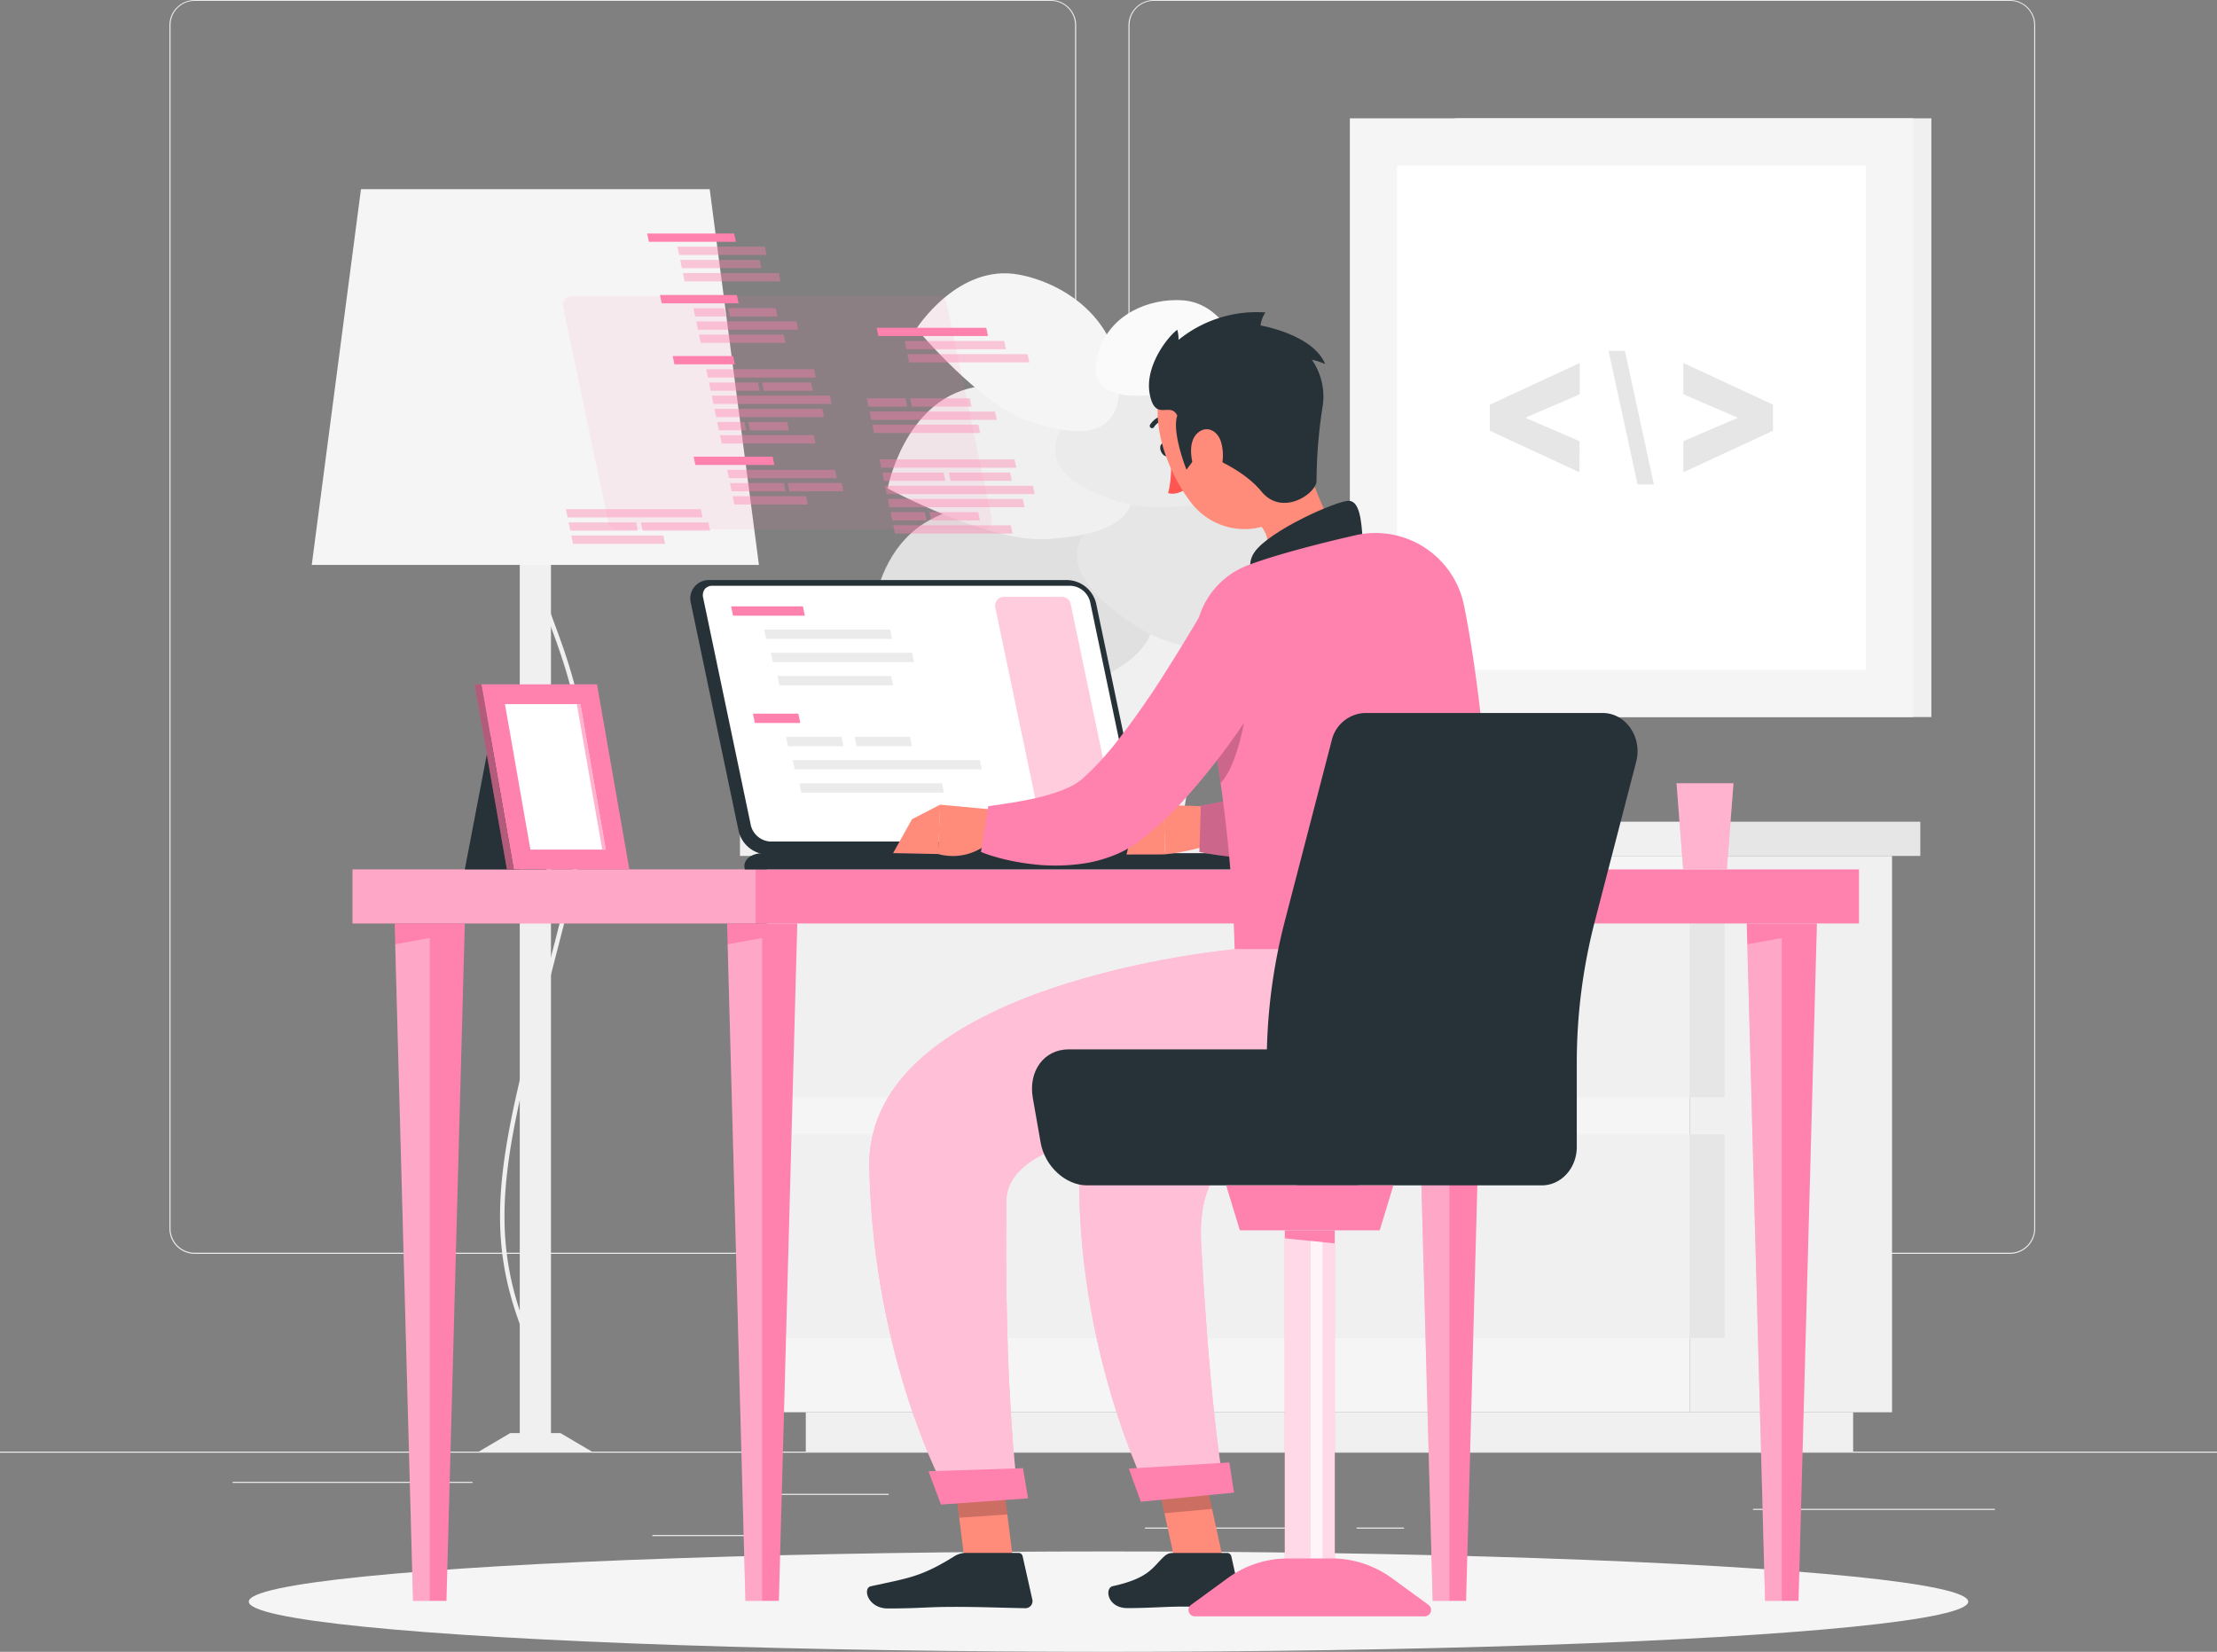 <svg xmlns="http://www.w3.org/2000/svg" viewBox="0 55 500 372.56"><rect x="0" y="55" width="500" height="372.56" fill="#808080" stroke="none"/><g id="freepik--background-complete--inject-2"><rect y="382.4" width="500" height="0.25" style="fill:#ebebeb"/><path d="M237,337.8H43.91a5.71,5.71,0,0,1-5.7-5.71V60.66A5.71,5.71,0,0,1,43.91,55H237a5.71,5.71,0,0,1,5.71,5.71V332.09A5.71,5.71,0,0,1,237,337.8ZM43.91,55.2a5.46,5.46,0,0,0-5.45,5.46V332.09a5.46,5.46,0,0,0,5.45,5.46H237a5.47,5.47,0,0,0,5.46-5.46V60.66A5.47,5.47,0,0,0,237,55.2Z" style="fill:#ebebeb"/><path d="M453.31,337.8H260.21a5.72,5.72,0,0,1-5.71-5.71V60.66A5.72,5.72,0,0,1,260.21,55h193.1A5.71,5.71,0,0,1,459,60.66V332.09A5.71,5.71,0,0,1,453.31,337.8ZM260.21,55.2a5.47,5.47,0,0,0-5.46,5.46V332.09a5.47,5.47,0,0,0,5.46,5.46h193.1a5.47,5.47,0,0,0,5.46-5.46V60.66a5.47,5.47,0,0,0-5.46-5.46Z" style="fill:#ebebeb"/><rect x="174.44" y="391.92" width="26" height="0.25" style="fill:#ebebeb"/><rect x="52.46" y="389.21" width="54.1" height="0.25" style="fill:#ebebeb"/><rect x="147.12" y="401.21" width="26.32" height="0.25" style="fill:#ebebeb"/><rect x="258.23" y="399.53" width="38.83" height="0.25" style="fill:#ebebeb"/><rect x="305.96" y="399.53" width="10.69" height="0.25" style="fill:#ebebeb"/><rect x="395.35" y="395.31" width="54.56" height="0.25" style="fill:#ebebeb"/><rect x="381.06" y="248.05" width="45.65" height="125.47" transform="translate(807.77 621.58) rotate(180)" style="fill:#f0f0f0"/><rect x="181.74" y="373.53" width="236.21" height="8.87" transform="translate(599.68 755.92) rotate(180)" style="fill:#f0f0f0"/><rect x="172.97" y="248.05" width="208.09" height="125.47" style="fill:#f5f5f5"/><rect x="172.97" y="256.55" width="208.89" height="45.93" style="fill:#f0f0f0"/><rect x="172.97" y="310.85" width="208.89" height="45.93" style="fill:#f0f0f0"/><rect x="381.06" y="256.55" width="7.9" height="45.93" transform="translate(770.02 559.02) rotate(180)" style="fill:#e6e6e6"/><rect x="381.06" y="310.85" width="7.9" height="45.93" transform="translate(770.02 667.62) rotate(180)" style="fill:#e6e6e6"/><rect x="166.89" y="240.33" width="214.17" height="7.72" transform="translate(547.95 488.38) rotate(180)" style="fill:#f0f0f0"/><rect x="381.06" y="240.33" width="52.03" height="7.72" style="fill:#e6e6e6"/><rect x="328.14" y="81.68" width="107.43" height="135.04" transform="translate(763.72 298.41) rotate(180)" style="fill:#f0f0f0"/><rect x="304.43" y="81.68" width="127.03" height="135.04" transform="translate(735.89 298.41) rotate(180)" style="fill:#f5f5f5"/><rect x="311.06" y="96.33" width="113.76" height="105.75" transform="translate(218.74 517.15) rotate(-90)" style="fill:#fff"/><path d="M379.65,161.52l20.21-9.37v-5.89l-20.21-9.39v7.06l12.28,5.29-12.28,5.29Z" style="fill:#e6e6e6"/><path d="M366.47,134.15h-3.69l6.54,30.11H373Z" style="fill:#e6e6e6"/><path d="M356.23,154.51,344,149.22l12.28-5.29v-7.06L336,146.26v5.89l20.21,9.37Z" style="fill:#e6e6e6"/><rect x="117.21" y="153.22" width="7.04" height="229.18" transform="translate(241.47 535.62) rotate(180)" style="fill:#f0f0f0"/><path d="M115.75,380.8l-.19-1a5.58,5.58,0,0,0,3.33-2.91c1.83-3.24,2.94-10.15-2.15-24.63-7.84-22.32-3.16-40.32,6.17-76.2,1.62-6.25,3.46-13.33,5.37-21,7.17-28.67.54-46.45-4.79-60.74-4.13-11.09-7.4-19.85-3.22-30l.93.38c-4,9.78-.83,18.38,3.23,29.27,5.38,14.41,12.07,32.36,4.82,61.32-1.91,7.66-3.75,14.74-5.37,21C114.6,312,109.94,329.92,117.69,352c5.23,14.89,4,22.09,2,25.5A6.48,6.48,0,0,1,115.75,380.8Z" style="fill:#f0f0f0"/><polygon points="107.99 382.4 133.48 382.4 126.39 378.22 115.08 378.22 107.99 382.4" style="fill:#f0f0f0"/><polygon points="70.31 182.41 171.16 182.41 160.06 97.67 81.41 97.67 70.31 182.41" style="fill:#f5f5f5"/><polygon points="219.88 196.38 273.72 196.38 266.63 240.33 226.97 240.33 219.88 196.38" style="fill:#f0f0f0"/><path d="M241.51,210.68c14.68-5.31,25.92-13.29,13.34-29.44s-32.07-16.07-45.21-8.92c-16.74,9.1-13.38,35.45-13.38,35.45S226.83,216,241.51,210.68Z" style="fill:#e0e0e0"/><path d="M255.78,196c-11.23-7.65-19.19-16.5-6.16-25.84s29.1-4.55,38.76,4.12c12.31,11.06,5.2,30.47,5.2,30.47S267,203.61,255.78,196Z" style="fill:#e6e6e6"/><path d="M236,176.59c13.14-.79,24.16-4.22,17.94-18.45s-22-18.22-34.31-15.78c-15.73,3.11-19.44,22.79-19.44,22.79S222.87,177.39,236,176.59Z" style="fill:#f0f0f0"/><path d="M252.5,168.2c-10.93-3.52-19.5-8.79-11.17-19.48s22.5-10.63,32.4-5.91c12.62,6,11.5,23.46,11.5,23.46S263.43,171.71,252.5,168.2Z" style="fill:#ebebeb"/><path d="M232,150c10.91,3.6,20.94,4.38,20.49-9.16S240.58,119,229.8,116.94c-13.75-2.56-23.11,12.19-23.11,12.19S221.11,146.37,232,150Z" style="fill:#f5f5f5"/><path d="M259.69,144.15c-7.81.54-14.56-.64-12-9.51s11.56-12.4,19-11.91c9.5.63,13.19,12,13.19,12S267.49,143.62,259.69,144.15Z" style="fill:#fafafa"/></g><g id="freepik--Shadow--inject-2"><ellipse id="freepik--path--inject-2" cx="250" cy="416.24" rx="193.89" ry="11.32" style="fill:#f5f5f5"/></g><g id="freepik--Desk--inject-2"><rect x="79.51" y="251.09" width="339.75" height="12.19" style="fill:#FF81AE"/><rect x="79.51" y="251.09" width="90.93" height="12.19" style="fill:#fff;opacity:0.3"/><polygon points="171.89 263.28 163.98 263.28 168.12 416.06 171.89 416.06 175.66 416.06 179.81 263.28 171.89 263.28" style="fill:#FF81AE"/><polygon points="168.12 416.06 171.89 416.06 171.89 266.56 164.11 267.98 168.12 416.06" style="fill:#fff;opacity:0.3"/><polygon points="96.92 263.28 89.01 263.28 93.15 416.06 96.92 416.06 100.69 416.06 104.83 263.28 96.92 263.28" style="fill:#FF81AE"/><polygon points="93.15 416.06 96.92 416.06 96.92 266.56 89.13 267.98 93.15 416.06" style="fill:#fff;opacity:0.3"/><polygon points="401.85 263.28 393.94 263.28 398.08 416.06 401.85 416.06 405.62 416.06 409.77 263.28 401.85 263.28" style="fill:#FF81AE"/><polygon points="398.08 416.06 401.85 416.06 401.85 266.56 394.07 267.98 398.08 416.06" style="fill:#fff;opacity:0.3"/><polygon points="326.88 263.28 318.97 263.28 323.11 416.06 326.88 416.06 330.65 416.06 334.79 263.28 326.88 263.28" style="fill:#FF81AE"/><polygon points="323.11 416.06 326.88 416.06 326.88 266.56 319.1 267.98 323.11 416.06" style="fill:#fff;opacity:0.3"/><path d="M240.78,185.83H160a4.16,4.16,0,0,0-4.17,5.28l10.76,51.35a6.87,6.87,0,0,0,6.38,5.27h80.84a4.16,4.16,0,0,0,4.17-5.27l-10.77-51.35A6.87,6.87,0,0,0,240.78,185.83Z" style="fill:#263238"/><path d="M173.67,244.8a4.79,4.79,0,0,1-4.32-3.6l-10.76-51.35a2.35,2.35,0,0,1,.37-2,2.17,2.17,0,0,1,1.73-.73h80.84a4.79,4.79,0,0,1,4.32,3.6l10.76,51.35a2.35,2.35,0,0,1-.37,2,2.14,2.14,0,0,1-1.73.73Z" style="fill:#fff"/><path d="M234.66,240.69,224.46,192a2,2,0,0,1,1.94-2.39h13.12a2,2,0,0,1,1.94,1.58l10.2,48.65a2,2,0,0,1-1.94,2.39H236.6A2,2,0,0,1,234.66,240.69Z" style="fill:#FF81AE;opacity:0.4"/><polygon points="165.32 193.87 164.88 191.76 181.08 191.76 181.52 193.87 165.32 193.87" style="fill:#FF81AE"/><polygon points="172.8 199.11 172.36 197 200.75 197 201.2 199.11 172.8 199.11" style="fill:#ebebeb"/><polygon points="174.3 204.34 173.85 202.23 205.68 202.23 206.12 204.34 174.3 204.34" style="fill:#ebebeb"/><polygon points="175.79 209.58 175.35 207.47 200.97 207.47 201.42 209.58 175.79 209.58" style="fill:#ebebeb"/><polygon points="170.25 218.07 169.8 215.96 180.05 215.96 180.49 218.07 170.25 218.07" style="fill:#FF81AE"/><polygon points="177.72 223.3 177.28 221.19 189.76 221.19 190.21 223.3 177.72 223.3" style="fill:#ebebeb"/><polygon points="193.2 223.3 192.75 221.19 205.24 221.19 205.68 223.3 193.2 223.3" style="fill:#ebebeb"/><polygon points="179.22 228.54 178.78 226.43 220.98 226.43 221.42 228.54 179.22 228.54" style="fill:#ebebeb"/><polygon points="180.71 233.77 180.27 231.66 212.45 231.66 212.89 233.77 180.71 233.77" style="fill:#ebebeb"/><path d="M278.52,247.42H172.16c-2.9,0-4.78,1.65-4.17,3.67H284.9C284.3,249.07,281.42,247.42,278.52,247.42Z" style="fill:#263238"/><path d="M137.21,172.85,127,124.19a2,2,0,0,1,1.94-2.38h82.6a2,2,0,0,1,1.94,1.57L223.69,172a2,2,0,0,1-1.94,2.39h-82.6A2,2,0,0,1,137.21,172.85Z" style="fill:#FF81AE;opacity:0.1"/><polygon points="166.57 123.41 149.23 123.41 148.84 121.54 166.18 121.54 166.57 123.41" style="fill:#FF81AE"/><polygon points="163.75 126.39 156.79 126.39 156.4 124.52 163.36 124.52 163.75 126.39" style="fill:#FF81AE;opacity:0.4"/><polygon points="175.33 126.39 164.61 126.39 164.22 124.52 174.94 124.52 175.33 126.39" style="fill:#FF81AE;opacity:0.4"/><polygon points="180 129.36 157.41 129.36 157.02 127.49 179.62 127.49 180 129.36" style="fill:#FF81AE;opacity:0.4"/><polygon points="177.13 132.34 158.03 132.34 157.64 130.47 176.74 130.47 177.13 132.34" style="fill:#FF81AE;opacity:0.4"/><polygon points="189.8 163.95 177.64 163.95 178.03 165.81 190.19 165.81 189.8 163.95" style="fill:#FF81AE;opacity:0.4"/><polygon points="174.64 159.87 156.83 159.87 156.44 158 174.25 158 174.64 159.87" style="fill:#FF81AE"/><polygon points="181.8 166.92 165.24 166.92 165.63 168.79 182.19 168.79 181.8 166.92" style="fill:#FF81AE;opacity:0.4"/><polygon points="176.78 163.95 164.62 163.95 165.01 165.81 177.17 165.81 176.78 163.95" style="fill:#FF81AE;opacity:0.4"/><polygon points="188.32 160.97 164 160.97 164.39 162.84 188.71 162.84 188.32 160.97" style="fill:#FF81AE;opacity:0.4"/><polygon points="165.96 109.53 146.34 109.53 145.95 107.67 165.57 107.67 165.96 109.53" style="fill:#FF81AE"/><polygon points="175.65 116.59 154.01 116.59 154.4 118.46 176.03 118.46 175.65 116.59" style="fill:#FF81AE;opacity:0.4"/><polygon points="171.32 113.62 153.39 113.62 153.78 115.48 171.71 115.48 171.32 113.62" style="fill:#FF81AE;opacity:0.4"/><polygon points="172.51 110.64 152.77 110.64 153.16 112.51 172.9 112.51 172.51 110.64" style="fill:#FF81AE;opacity:0.4"/><polygon points="165.74 137.18 152.1 137.18 151.71 135.31 165.35 135.31 165.74 137.18" style="fill:#FF81AE"/><polygon points="187.16 144.23 160.51 144.23 160.9 146.1 187.54 146.1 187.16 144.23" style="fill:#FF81AE;opacity:0.4"/><polygon points="170.93 141.26 159.89 141.26 160.28 143.13 171.32 143.13 170.93 141.26" style="fill:#FF81AE;opacity:0.4"/><polygon points="182.91 141.26 171.87 141.26 172.26 143.13 183.3 143.13 182.91 141.26" style="fill:#FF81AE;opacity:0.4"/><polygon points="183.59 138.28 159.27 138.28 159.66 140.15 183.97 140.15 183.59 138.28" style="fill:#FF81AE;opacity:0.4"/><polygon points="183.54 153.16 162.37 153.16 162.76 155.02 183.93 155.02 183.54 153.16" style="fill:#FF81AE;opacity:0.4"/><polygon points="167.91 150.18 161.75 150.18 162.14 152.05 168.29 152.05 167.91 150.18" style="fill:#FF81AE;opacity:0.4"/><polygon points="177.54 150.18 168.75 150.18 169.14 152.05 177.93 152.05 177.54 150.18" style="fill:#FF81AE;opacity:0.4"/><polygon points="185.45 147.21 161.13 147.21 161.52 149.07 185.84 149.07 185.45 147.21" style="fill:#FF81AE;opacity:0.4"/><polygon points="204.6 146.71 195.89 146.71 195.5 144.84 204.22 144.84 204.6 146.71" style="fill:#FF81AE;opacity:0.4"/><polygon points="219.1 146.71 205.68 146.71 205.29 144.84 218.71 144.84 219.1 146.71" style="fill:#FF81AE;opacity:0.4"/><polygon points="224.8 149.69 196.51 149.69 196.12 147.82 224.41 147.82 224.8 149.69" style="fill:#FF81AE;opacity:0.4"/><polygon points="221.04 152.66 197.13 152.66 196.74 150.79 220.65 150.79 221.04 152.66" style="fill:#FF81AE;opacity:0.4"/><polygon points="231.75 134.88 204.66 134.88 205.05 136.74 232.14 136.74 231.75 134.88" style="fill:#FF81AE;opacity:0.4"/><polygon points="226.49 131.9 204.04 131.9 204.43 133.77 226.87 133.77 226.49 131.9" style="fill:#FF81AE;opacity:0.4"/><polygon points="222.43 128.93 197.71 128.93 198.1 130.79 222.82 130.79 222.43 128.93" style="fill:#FF81AE"/><polygon points="232.97 164.56 199.61 164.56 200 166.43 233.36 166.43 232.97 164.56" style="fill:#FF81AE;opacity:0.4"/><polygon points="212.81 161.59 198.99 161.59 199.38 163.45 213.2 163.45 212.81 161.59" style="fill:#FF81AE;opacity:0.4"/><polygon points="227.81 161.59 213.99 161.59 214.38 163.45 228.2 163.45 227.81 161.59" style="fill:#FF81AE;opacity:0.4"/><polygon points="228.81 158.61 198.37 158.61 198.76 160.48 229.2 160.48 228.81 158.61" style="fill:#FF81AE;opacity:0.4"/><polygon points="227.97 173.48 201.47 173.48 201.86 175.35 228.36 175.35 227.97 173.48" style="fill:#FF81AE;opacity:0.4"/><polygon points="208.56 170.51 200.85 170.51 201.24 172.38 208.95 172.38 208.56 170.51" style="fill:#FF81AE;opacity:0.4"/><polygon points="220.62 170.51 209.62 170.51 210.01 172.38 221.01 172.38 220.62 170.51" style="fill:#FF81AE;opacity:0.4"/><polygon points="230.68 167.53 200.23 167.53 200.62 169.4 231.06 169.4 230.68 167.53" style="fill:#FF81AE;opacity:0.4"/><polygon points="149.6 175.79 128.86 175.79 129.25 177.66 149.99 177.66 149.6 175.79" style="fill:#FF81AE;opacity:0.4"/><polygon points="143.47 172.82 128.24 172.82 128.63 174.68 143.85 174.68 143.47 172.82" style="fill:#FF81AE;opacity:0.4"/><polygon points="159.76 172.82 144.54 172.82 144.93 174.68 160.16 174.68 159.76 172.82" style="fill:#FF81AE;opacity:0.4"/><polygon points="158.07 169.84 127.62 169.84 128.01 171.71 158.45 171.71 158.07 169.84" style="fill:#FF81AE;opacity:0.4"/><polygon points="390.95 231.66 378.11 231.66 379.61 251.09 389.45 251.09 390.95 231.66" style="fill:#FF81AE"/><polygon points="390.95 231.66 378.11 231.66 379.61 251.09 389.45 251.09 390.95 231.66" style="fill:#fff;opacity:0.4"/><polygon points="111.13 218.17 129.59 218.17 123.29 251.09 104.83 251.09 111.13 218.17" style="fill:#263238"/><polygon points="134.64 209.35 108.57 209.35 115.87 251.09 141.94 251.09 134.64 209.35" style="fill:#FF81AE"/><polygon points="107.03 209.35 108.57 209.35 115.87 251.09 114.33 251.09 107.03 209.35" style="fill:#FF81AE"/><polygon points="107.03 209.35 108.57 209.35 115.87 251.09 114.33 251.09 107.03 209.35" style="opacity:0.3"/><polygon points="119.62 246.62 113.88 213.81 130.9 213.81 136.63 246.62 119.62 246.62" style="fill:#fff"/><polygon points="135.82 246.62 130.09 213.81 130.9 213.81 136.63 246.62 135.82 246.62" style="fill:#FF81AE;opacity:0.6"/></g><g id="freepik--Character--inject-2"><path d="M263.77,156c.37.8.25,1.65-.28,1.89s-1.25-.21-1.62-1-.24-1.65.28-1.89S263.4,155.16,263.77,156Z" style="fill:#263238"/><path d="M264.09,157.58s.32,5.46-.66,8.62c2,.67,4.16-1,4.16-1Z" style="fill:#ff5652"/><path d="M263.87,149.39a.53.53,0,0,1-.3.12,4.12,4.12,0,0,0-3.29,1.79.52.52,0,1,1-.9-.52,5.14,5.14,0,0,1,4.13-2.31.52.52,0,0,1,.36.92Z" style="fill:#263238"/><path d="M293.22,154.76c3.09,10.7,6.54,19,10.75,23.74,0,0,.08,8.41-14.25,12.41-15.76,4.4-9.72-5.72-9.72-5.72,8-4.45,7.24-11.17,1.22-13.73Z" style="fill:#ff8b7b"/><path d="M307.31,176.45c-.28-3.91-.65-8.37-3.06-8.49-2.66-.12-18.06,6.76-21.35,11.61s3.14,9.6,3.14,9.6Z" style="fill:#263238"/><path d="M275.79,237l-13.3-.44.24,11.14s11.6-1.2,12.11-4.25Z" style="fill:#ff8b7b"/><polygon points="255.46 242.03 254.06 247.73 262.73 247.71 262.49 236.57 255.46 242.03" style="fill:#ff8b7b"/><path d="M329.17,190.71l-.28,2.86c-.09.92-.21,1.82-.33,2.73-.23,1.81-.52,3.62-.83,5.42-.6,3.61-1.38,7.2-2.28,10.81a107.83,107.83,0,0,1-3.32,10.87c-.69,1.83-1.41,3.66-2.27,5.52a45.73,45.73,0,0,1-3,5.65c-.27.47-.61,1-.94,1.44s-.65,1-1,1.46-.72,1-1.18,1.47l-.65.74a10.06,10.06,0,0,1-.74.78,22.81,22.81,0,0,1-6.93,4.65,41,41,0,0,1-12.43,3.15c-1.95.23-3.88.32-5.77.37s-3.78,0-5.64-.1-3.7-.26-5.53-.48-3.61-.51-5.55-.9l.32-10.45a160.33,160.33,0,0,0,18.9-4.5,41.44,41.44,0,0,0,4.06-1.56,18.63,18.63,0,0,0,3.22-1.75,4.48,4.48,0,0,0,1.46-1.42l.29-.46a6.53,6.53,0,0,0,.37-.61,7.56,7.56,0,0,0,.39-.71c.13-.26.27-.5.4-.79a52.59,52.59,0,0,0,2.89-7.94c.82-2.94,1.59-6,2.21-9.17s1.22-6.37,1.77-9.6l.76-4.86.69-4.73Z" style="fill:#FF81AE"/><path d="M329.17,190.71l-.28,2.86c-.09.92-.21,1.82-.33,2.73-.23,1.81-.52,3.62-.83,5.42-.6,3.61-1.38,7.2-2.28,10.81a107.83,107.83,0,0,1-3.32,10.87c-.69,1.83-1.41,3.66-2.27,5.52a45.73,45.73,0,0,1-3,5.65c-.27.47-.61,1-.94,1.44s-.65,1-1,1.46-.72,1-1.18,1.47l-.65.74a10.06,10.06,0,0,1-.74.78,22.81,22.81,0,0,1-6.93,4.65,41,41,0,0,1-12.43,3.15c-1.95.23-3.88.32-5.77.37s-3.78,0-5.64-.1-3.7-.26-5.53-.48-3.61-.51-5.55-.9l.32-10.45a160.33,160.33,0,0,0,18.9-4.5,41.44,41.44,0,0,0,4.06-1.56,18.63,18.63,0,0,0,3.22-1.75,4.48,4.48,0,0,0,1.46-1.42l.29-.46a6.53,6.53,0,0,0,.37-.61,7.56,7.56,0,0,0,.39-.71c.13-.26.27-.5.4-.79a52.59,52.59,0,0,0,2.89-7.94c.82-2.94,1.59-6,2.21-9.17s1.22-6.37,1.77-9.6l.76-4.86.69-4.73Z" style="opacity:0.2"/><path d="M270.12,204a326.55,326.55,0,0,1,8.33,65.14H337c.32-7.23-.9-48-6.79-77.45a20.4,20.4,0,0,0-24.4-16l-.28.07c-7.31,1.66-17.8,4.34-24,6.69l-.25.1A18.33,18.33,0,0,0,270.12,204Z" style="fill:#FF81AE"/><path d="M273.93,222.7c.46,2.81.93,5.79,1.36,8.91,4.79-5,6.31-20.32,6.31-20.32Z" style="opacity:0.2"/><path d="M225.29,237.73,212,236.49l-.44,11.13A12.48,12.48,0,0,0,224,244.11Z" style="fill:#ff8b7b"/><polygon points="205.68 239.77 201.42 247.42 211.6 247.62 212.04 236.49 205.68 239.77" style="fill:#ff8b7b"/><path d="M292.09,198.87c-.92,1.75-1.74,3.3-2.66,4.9s-1.8,3.16-2.75,4.71c-1.88,3.12-3.83,6.18-5.89,9.21a153.64,153.64,0,0,1-13.71,17.64,75.7,75.7,0,0,1-8.69,8.27c-.39.33-.85.65-1.28,1s-.81.63-1.45,1-1.18.74-1.76,1.06-1.18.61-1.77.87a31.42,31.42,0,0,1-6.88,2.09,43.44,43.44,0,0,1-12.52.28,52,52,0,0,1-5.8-1q-1.43-.33-2.82-.75c-1-.28-1.81-.59-2.88-1l1.65-10.32c6.28-.85,13.07-1.94,17.75-4.06a12.83,12.83,0,0,0,2.91-1.67,6.81,6.81,0,0,0,1-.84c.07-.09.38-.36.61-.58s.5-.43.75-.69a71.37,71.37,0,0,0,6-6.75,195.49,195.49,0,0,0,11.27-16.16c1.8-2.83,3.55-5.71,5.3-8.6l2.58-4.34,2.49-4.27Z" style="fill:#FF81AE"/><polygon points="276.02 407.6 265.08 407.6 259.57 382.25 270.52 382.25 276.02 407.6" style="fill:#ff8b7b"/><path d="M264.47,405.26h12.3a1,1,0,0,1,.93.74l2.16,9.74a1.6,1.6,0,0,1-1.6,1.94c-4.29-.07-6.38-.32-11.79-.32-3.33,0-7.6.34-12.19.34s-5.2-4.54-3.32-4.95c8.44-1.85,9-4.39,11.73-6.82A2.64,2.64,0,0,1,264.47,405.26Z" style="fill:#263238"/><g style="opacity:0.2"><polygon points="270.53 382.26 259.57 382.26 262.63 396.3 273.37 395.33 270.53 382.26"/></g><path d="M289.71,141.9c4,10.12,6.78,15.85,4.14,23.2-4,11.05-18.19,12.17-25.09,3.43-6.2-7.87-11.62-23.1-3.79-31.47A14.81,14.81,0,0,1,289.71,141.9Z" style="fill:#ff8b7b"/><path d="M270.49,157.06c-1.64,2.2-2.9,3.87-2.9,3.87s-3.37-8.37-2.08-12.21c-1.64-3.25-4.95,1.54-6.2-4.79s4.16-13.13,6.2-14.54a7.41,7.41,0,0,1,.28,2.27,28,28,0,0,1,19.6-6.19,6.77,6.77,0,0,0-1.1,2.94s11.87,2,14.57,8.72a12.83,12.83,0,0,0-3-1,14.49,14.49,0,0,1,2.4,10.72,110.21,110.21,0,0,0-1.34,16.53c.11,2.84-7.68,8.27-12.43,2.47S270.49,157.06,270.49,157.06Z" style="fill:#263238"/><path d="M275.44,154.88a11.07,11.07,0,0,1-.5,7.1c-1.27,3-3.88,2.28-5.17-.34-1.17-2.35-1.92-6.71.15-8.8S274.66,152.05,275.44,154.88Z" style="fill:#ff8b7b"/><path d="M296,269.1s-50.84,18.44-52.33,42.83c-2.76,44.93,15.61,80.5,15.61,80.5l16.84-1.8s-3-14.46-5.23-55.16c-2.81-51.15,84,1.2,66.12-66.37Z" style="fill:#FF81AE"/><path d="M296,269.1s-50.84,18.44-52.33,42.83c-2.76,44.93,15.61,80.5,15.61,80.5l16.84-1.8s-3-14.46-5.23-55.16c-2.81-51.15,84,1.2,66.12-66.37Z" style="fill:#fff;opacity:0.5"/><path d="M254.62,386.23c-.08,0,2.68,7.48,2.68,7.48l21-2.06-1.05-6.8Z" style="fill:#FF81AE"/><polygon points="228.73 408.85 217.78 408.85 214.58 383.49 225.53 383.49 228.73 408.85" style="fill:#ff8b7b"/><path d="M217.7,405.25h12a.94.94,0,0,1,.93.74l2.18,9.73a1.59,1.59,0,0,1-1.57,2c-4.31-.07-10.55-.31-16-.3-6.34,0-7.55.35-15,.36-4.5,0-5.75-4.53-3.87-5,8.56-1.88,11.3-2.09,18.69-6.66A5,5,0,0,1,217.7,405.25Z" style="fill:#263238"/><polygon points="214.59 383.5 216.33 397.31 227.19 396.57 225.54 383.5 214.59 383.5" style="opacity:0.2"/><path d="M278.45,269.1s-83.3,7.39-82.4,49.23c.93,43.52,17.19,72.87,17.19,72.87H229.5s-3.08-22.58-2.53-65.42c.16-12.83,26.1-17.07,51.42-18.57,21.88-1.3,42.36-13.77,50.86-34L331,269.1Z" style="fill:#FF81AE"/><path d="M278.45,269.1s-83.3,7.39-82.4,49.23c.93,43.52,17.19,72.87,17.19,72.87H229.5s-3.08-22.58-2.53-65.42c.16-12.83,26.1-17.07,51.42-18.57,21.88-1.3,42.36-13.77,50.86-34L331,269.1Z" style="fill:#fff;opacity:0.5"/><path d="M209.43,386.83c-.07,0,2.79,7.52,2.79,7.52l19.64-1.41-1.15-6.8Z" style="fill:#FF81AE"/><path d="M300.32,222.08l-10.57,40.73a127.1,127.1,0,0,0-4.06,31.95v18.93c0,4.78,3.52,8.66,7.87,8.66h54.18c4.35,0,7.87-3.88,7.87-8.66V294.76a127.11,127.11,0,0,1,4.07-31.95l9.33-36c1.44-5.53-2.34-11-7.57-11H307.88A8,8,0,0,0,300.32,222.08Z" style="fill:#263238"/><path d="M232.93,302.63l1.77,10.1c.94,5.31,5.61,9.62,10.44,9.62h60.23c4.83,0,8-4.31,7.06-9.62l-1.77-10.1c-1.07-6.05-6.38-10.95-11.88-10.95H241C235.46,291.68,231.87,296.58,232.93,302.63Z" style="fill:#263238"/><polygon points="311.17 332.49 279.62 332.49 276.54 322.35 314.25 322.35 311.17 332.49" style="fill:#FF81AE"/><rect x="289.76" y="332.49" width="11.27" height="75.41" style="fill:#FF81AE"/><polygon points="301.03 407.9 289.76 407.9 289.76 334.3 301.03 335.45 301.03 407.9" style="fill:#fff;opacity:0.7"/><polygon points="298.28 407.9 295.59 407.9 295.59 334.89 298.28 335.17 298.28 407.9" style="fill:#fff;opacity:0.7"/><path d="M321.31,419.56H269.47a1.44,1.44,0,0,1-.84-2.6l8.22-6a23.08,23.08,0,0,1,13.62-4.46h9.85a23.07,23.07,0,0,1,13.61,4.46l8.23,6A1.44,1.44,0,0,1,321.31,419.56Z" style="fill:#FF81AE"/></g></svg>